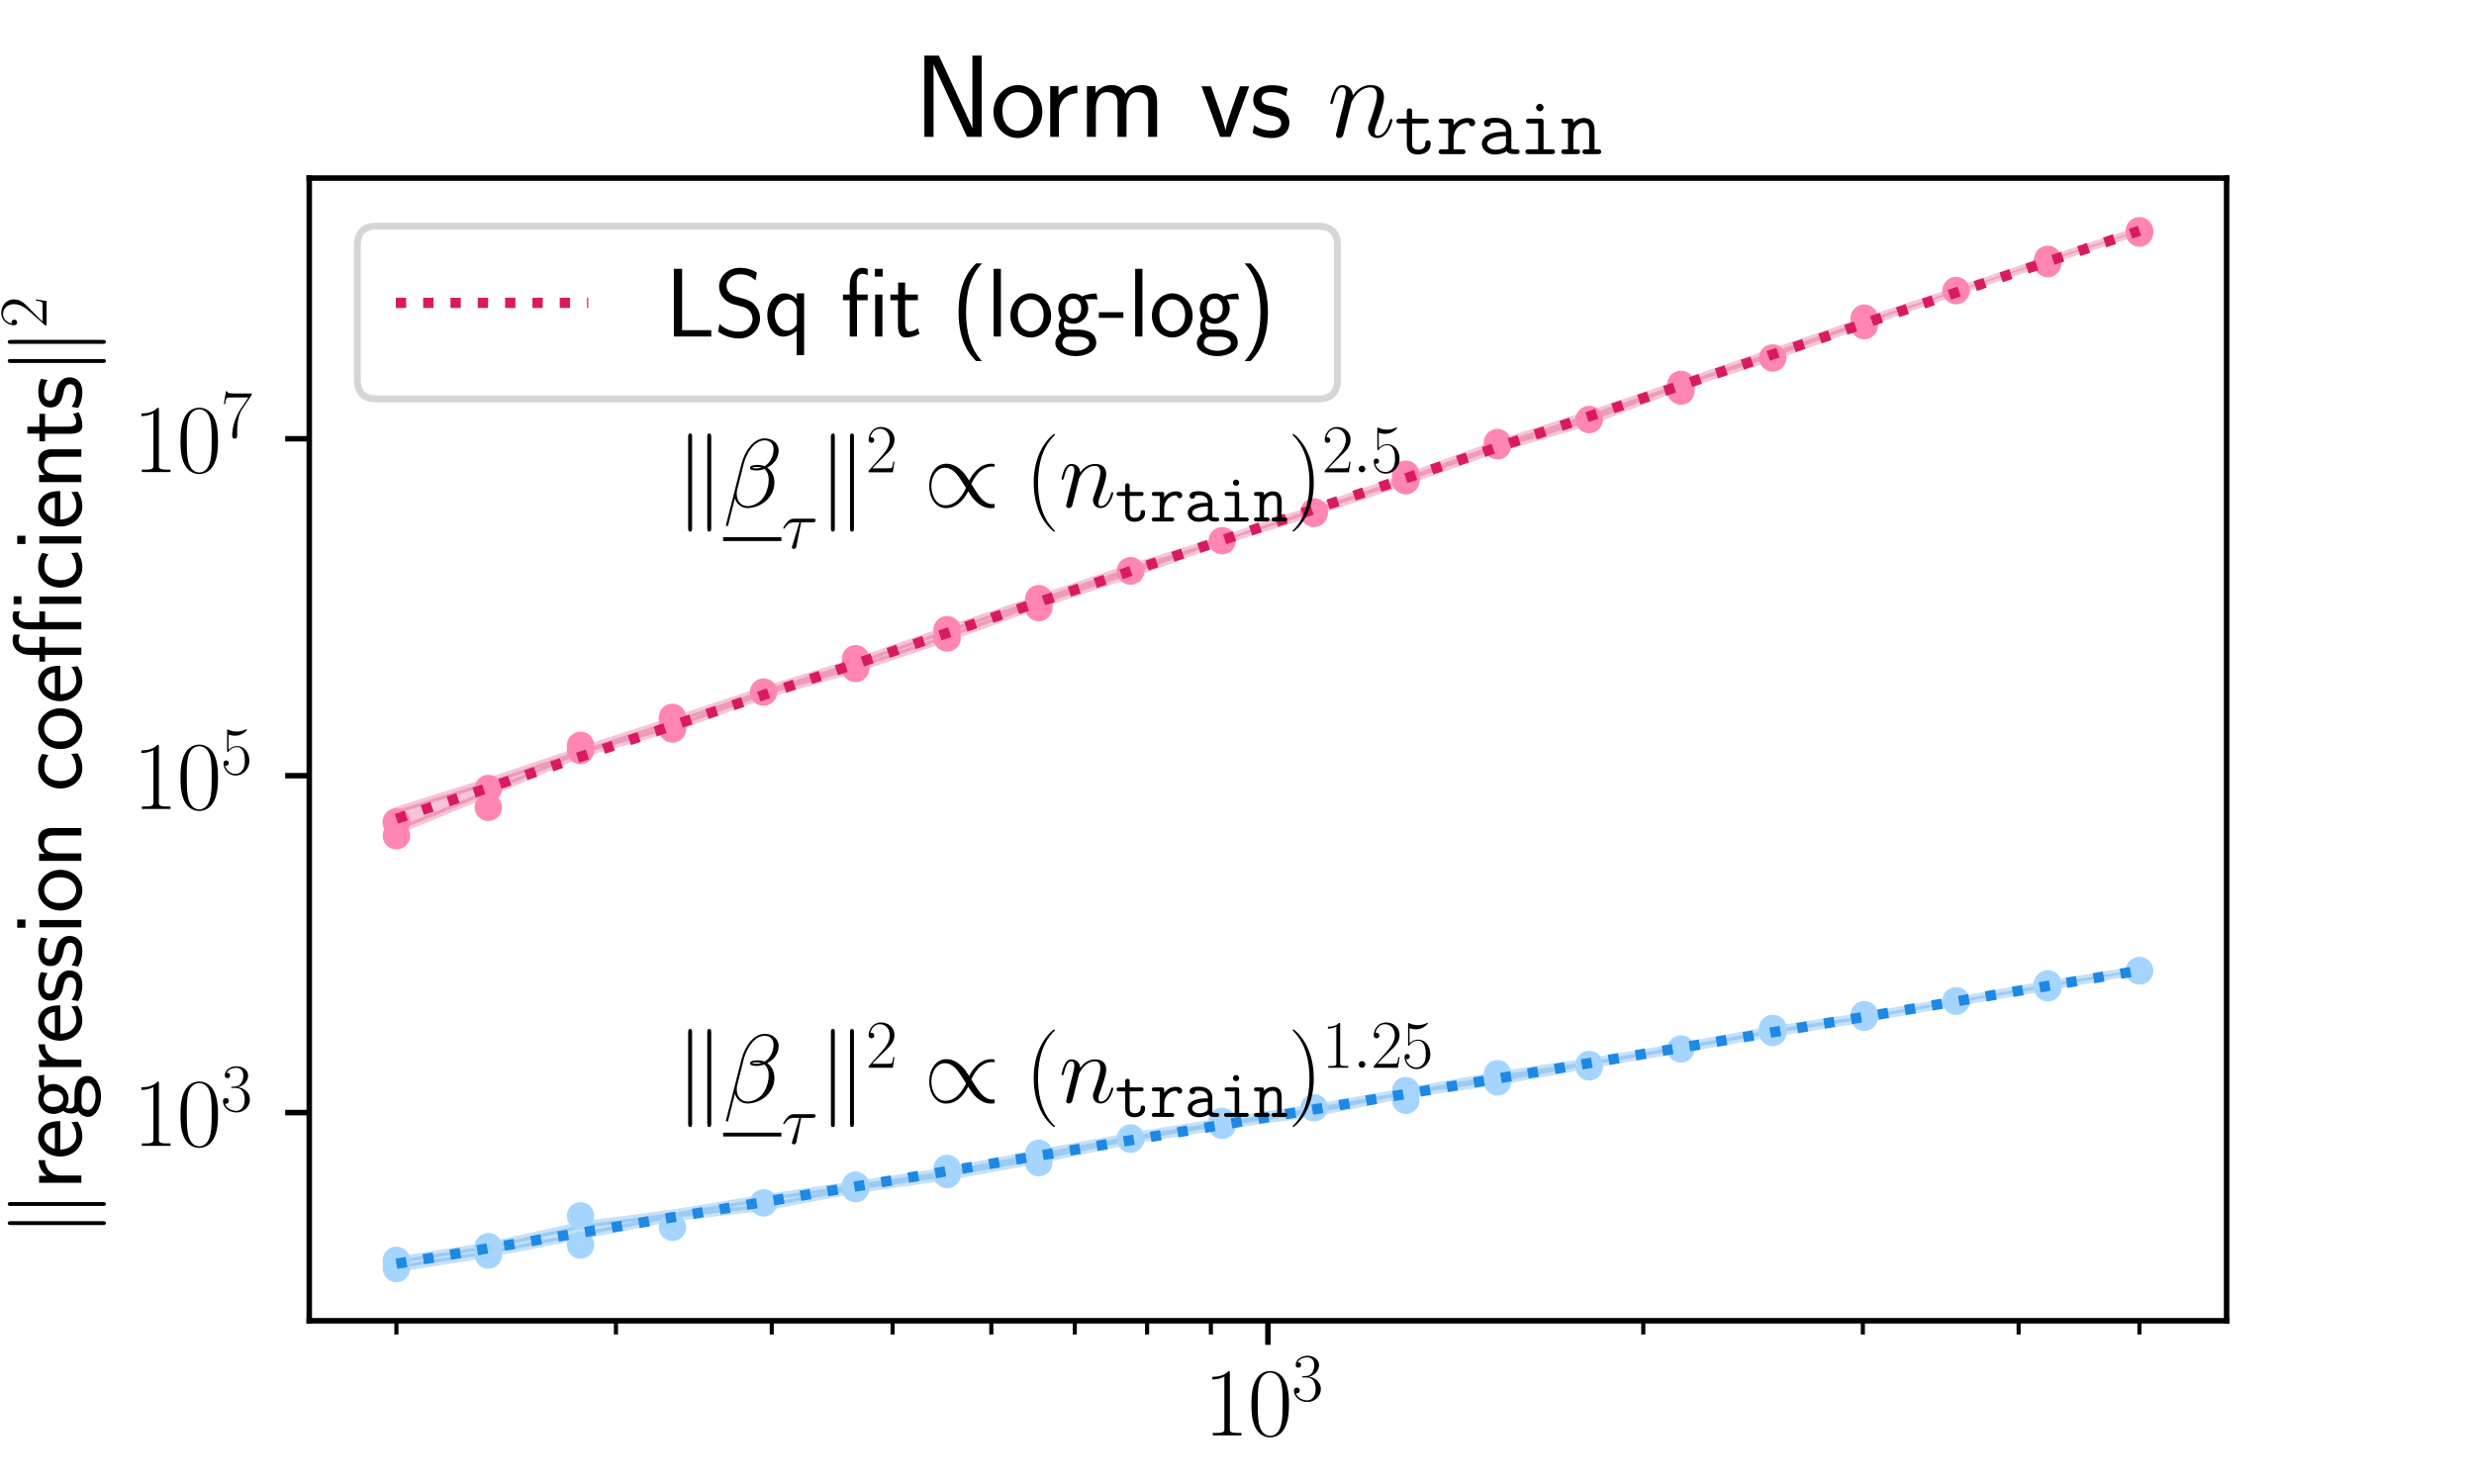 <?xml version="1.0" encoding="utf-8" standalone="no"?>
<!DOCTYPE svg PUBLIC "-//W3C//DTD SVG 1.1//EN"
  "http://www.w3.org/Graphics/SVG/1.1/DTD/svg11.dtd">
<svg xmlns:xlink="http://www.w3.org/1999/xlink" width="360pt" height="216pt" viewBox="0 0 360 216" xmlns="http://www.w3.org/2000/svg" version="1.1">
 <defs>
  <style type="text/css">*{stroke-linejoin: round; stroke-linecap: butt}</style>
 </defs>
 <g id="figure_1">
  <g id="patch_1">
   <path d="M 0 216 
L 360 216 
L 360 0 
L 0 0 
z
" style="fill: #ffffff"/>
  </g>
  <g id="axes_1">
   <g id="patch_2">
    <path d="M 45 192.24 
L 324 192.24 
L 324 25.92 
L 45 25.92 
z
" style="fill: #ffffff"/>
   </g>
   <g id="PolyCollection_1">
    <defs>
     <path id="me0d59df1c5" d="M 57.682 -32.583 
L 57.682 -31.32 
L 71.057 -33.468 
L 84.476 -36.091 
L 97.854 -38.717 
L 111.109 -40.245 
L 124.502 -42.817 
L 137.821 -44.687 
L 151.16 -47.152 
L 164.517 -49.945 
L 177.844 -52.111 
L 191.218 -53.932 
L 204.565 -56.712 
L 217.907 -58.517 
L 231.252 -60.957 
L 244.596 -63.227 
L 257.951 -65.604 
L 271.277 -67.66 
L 284.641 -70.048 
L 297.973 -72.287 
L 311.318 -74.674 
L 311.318 -74.935 
L 311.318 -74.935 
L 297.973 -72.778 
L 284.641 -70.396 
L 271.277 -68.138 
L 257.951 -66.164 
L 244.596 -63.729 
L 231.252 -61.492 
L 217.907 -59.542 
L 204.565 -57.144 
L 191.218 -54.796 
L 177.844 -52.775 
L 164.517 -50.647 
L 151.16 -48.208 
L 137.821 -45.591 
L 124.502 -43.631 
L 111.109 -41.644 
L 97.854 -39.446 
L 84.476 -37.686 
L 71.057 -34.699 
L 57.682 -32.583 
z
" style="stroke: #1e88e5; stroke-opacity: 0.25"/>
    </defs>
    <g clip-path="url(#p72afa10857)">
     <use xlink:href="#me0d59df1c5" x="0" y="216" style="fill: #1e88e5; fill-opacity: 0.25; stroke: #1e88e5; stroke-opacity: 0.25"/>
    </g>
   </g>
   <g id="PathCollection_1">
    <defs>
     <path id="med27110223" d="M 0 1.5 
C 0.398 1.5 0.779 1.342 1.061 1.061 
C 1.342 0.779 1.5 0.398 1.5 0 
C 1.5 -0.398 1.342 -0.779 1.061 -1.061 
C 0.779 -1.342 0.398 -1.5 0 -1.5 
C -0.398 -1.5 -0.779 -1.342 -1.061 -1.061 
C -1.342 -0.779 -1.5 -0.398 -1.5 0 
C -1.5 0.398 -1.342 0.779 -1.061 1.061 
C -0.779 1.342 -0.398 1.5 0 1.5 
z
" style="stroke: #a5d5ff"/>
    </defs>
    <g clip-path="url(#p72afa10857)">
     <use xlink:href="#med27110223" x="231.252" y="155.282" style="fill: #a5d5ff; stroke: #a5d5ff"/>
     <use xlink:href="#med27110223" x="177.844" y="163.562" style="fill: #a5d5ff; stroke: #a5d5ff"/>
     <use xlink:href="#med27110223" x="284.641" y="145.681" style="fill: #a5d5ff; stroke: #a5d5ff"/>
     <use xlink:href="#med27110223" x="257.951" y="149.717" style="fill: #a5d5ff; stroke: #a5d5ff"/>
     <use xlink:href="#med27110223" x="284.641" y="145.711" style="fill: #a5d5ff; stroke: #a5d5ff"/>
     <use xlink:href="#med27110223" x="297.973" y="143.222" style="fill: #a5d5ff; stroke: #a5d5ff"/>
     <use xlink:href="#med27110223" x="97.854" y="178.634" style="fill: #a5d5ff; stroke: #a5d5ff"/>
     <use xlink:href="#med27110223" x="297.973" y="143.486" style="fill: #a5d5ff; stroke: #a5d5ff"/>
     <use xlink:href="#med27110223" x="177.844" y="163.229" style="fill: #a5d5ff; stroke: #a5d5ff"/>
     <use xlink:href="#med27110223" x="124.502" y="173.014" style="fill: #a5d5ff; stroke: #a5d5ff"/>
     <use xlink:href="#med27110223" x="231.252" y="154.973" style="fill: #a5d5ff; stroke: #a5d5ff"/>
     <use xlink:href="#med27110223" x="151.16" y="169.223" style="fill: #a5d5ff; stroke: #a5d5ff"/>
     <use xlink:href="#med27110223" x="204.565" y="159.235" style="fill: #a5d5ff; stroke: #a5d5ff"/>
     <use xlink:href="#med27110223" x="204.565" y="158.912" style="fill: #a5d5ff; stroke: #a5d5ff"/>
     <use xlink:href="#med27110223" x="137.821" y="170.952" style="fill: #a5d5ff; stroke: #a5d5ff"/>
     <use xlink:href="#med27110223" x="204.565" y="160.15" style="fill: #a5d5ff; stroke: #a5d5ff"/>
     <use xlink:href="#med27110223" x="57.682" y="183.44" style="fill: #a5d5ff; stroke: #a5d5ff"/>
     <use xlink:href="#med27110223" x="297.973" y="143.754" style="fill: #a5d5ff; stroke: #a5d5ff"/>
     <use xlink:href="#med27110223" x="217.907" y="156.648" style="fill: #a5d5ff; stroke: #a5d5ff"/>
     <use xlink:href="#med27110223" x="311.318" y="141.282" style="fill: #a5d5ff; stroke: #a5d5ff"/>
     <use xlink:href="#med27110223" x="257.951" y="150.282" style="fill: #a5d5ff; stroke: #a5d5ff"/>
     <use xlink:href="#med27110223" x="271.277" y="147.688" style="fill: #a5d5ff; stroke: #a5d5ff"/>
     <use xlink:href="#med27110223" x="84.476" y="181.203" style="fill: #a5d5ff; stroke: #a5d5ff"/>
     <use xlink:href="#med27110223" x="297.973" y="143.702" style="fill: #a5d5ff; stroke: #a5d5ff"/>
     <use xlink:href="#med27110223" x="177.844" y="163.807" style="fill: #a5d5ff; stroke: #a5d5ff"/>
     <use xlink:href="#med27110223" x="164.517" y="165.628" style="fill: #a5d5ff; stroke: #a5d5ff"/>
     <use xlink:href="#med27110223" x="164.517" y="165.812" style="fill: #a5d5ff; stroke: #a5d5ff"/>
     <use xlink:href="#med27110223" x="137.821" y="170.064" style="fill: #a5d5ff; stroke: #a5d5ff"/>
     <use xlink:href="#med27110223" x="151.16" y="168.071" style="fill: #a5d5ff; stroke: #a5d5ff"/>
     <use xlink:href="#med27110223" x="71.057" y="181.455" style="fill: #a5d5ff; stroke: #a5d5ff"/>
     <use xlink:href="#med27110223" x="231.252" y="154.983" style="fill: #a5d5ff; stroke: #a5d5ff"/>
     <use xlink:href="#med27110223" x="151.16" y="168.545" style="fill: #a5d5ff; stroke: #a5d5ff"/>
     <use xlink:href="#med27110223" x="71.057" y="182.664" style="fill: #a5d5ff; stroke: #a5d5ff"/>
     <use xlink:href="#med27110223" x="124.502" y="172.519" style="fill: #a5d5ff; stroke: #a5d5ff"/>
     <use xlink:href="#med27110223" x="231.252" y="154.984" style="fill: #a5d5ff; stroke: #a5d5ff"/>
     <use xlink:href="#med27110223" x="204.565" y="158.742" style="fill: #a5d5ff; stroke: #a5d5ff"/>
     <use xlink:href="#med27110223" x="271.277" y="148.067" style="fill: #a5d5ff; stroke: #a5d5ff"/>
     <use xlink:href="#med27110223" x="217.907" y="157.465" style="fill: #a5d5ff; stroke: #a5d5ff"/>
     <use xlink:href="#med27110223" x="84.476" y="176.974" style="fill: #a5d5ff; stroke: #a5d5ff"/>
     <use xlink:href="#med27110223" x="311.318" y="141.298" style="fill: #a5d5ff; stroke: #a5d5ff"/>
     <use xlink:href="#med27110223" x="111.109" y="175.084" style="fill: #a5d5ff; stroke: #a5d5ff"/>
     <use xlink:href="#med27110223" x="191.218" y="161.236" style="fill: #a5d5ff; stroke: #a5d5ff"/>
     <use xlink:href="#med27110223" x="57.682" y="184.643" style="fill: #a5d5ff; stroke: #a5d5ff"/>
     <use xlink:href="#med27110223" x="297.973" y="143.221" style="fill: #a5d5ff; stroke: #a5d5ff"/>
     <use xlink:href="#med27110223" x="57.682" y="183.726" style="fill: #a5d5ff; stroke: #a5d5ff"/>
     <use xlink:href="#med27110223" x="151.16" y="167.872" style="fill: #a5d5ff; stroke: #a5d5ff"/>
     <use xlink:href="#med27110223" x="257.951" y="149.712" style="fill: #a5d5ff; stroke: #a5d5ff"/>
     <use xlink:href="#med27110223" x="297.973" y="143.679" style="fill: #a5d5ff; stroke: #a5d5ff"/>
     <use xlink:href="#med27110223" x="244.596" y="152.685" style="fill: #a5d5ff; stroke: #a5d5ff"/>
     <use xlink:href="#med27110223" x="217.907" y="156.29" style="fill: #a5d5ff; stroke: #a5d5ff"/>
    </g>
   </g>
   <g id="PolyCollection_2">
    <defs>
     <path id="m4fdd083ec8" d="M 57.682 -98.068 
L 57.682 -94.984 
L 71.057 -100.508 
L 84.476 -106.22 
L 97.854 -109.93 
L 111.109 -114.75 
L 124.502 -118.597 
L 137.821 -123.091 
L 151.16 -127.923 
L 164.517 -132.36 
L 177.844 -137.203 
L 191.218 -141.367 
L 204.565 -145.899 
L 217.907 -150.633 
L 231.252 -154.572 
L 244.596 -159.772 
L 257.951 -163.987 
L 271.277 -168.863 
L 284.641 -173.51 
L 297.973 -177.97 
L 311.318 -182.273 
L 311.318 -182.52 
L 311.318 -182.52 
L 297.973 -178.21 
L 284.641 -173.717 
L 271.277 -169.322 
L 257.951 -164.793 
L 244.596 -160.226 
L 231.252 -155.72 
L 217.907 -151.453 
L 204.565 -146.549 
L 191.218 -141.974 
L 177.844 -137.493 
L 164.517 -133.431 
L 151.16 -128.904 
L 137.821 -124.384 
L 124.502 -119.709 
L 111.109 -115.567 
L 97.854 -111.154 
L 84.476 -106.818 
L 71.057 -102.271 
L 57.682 -98.068 
z
" style="stroke: #d81b60; stroke-opacity: 0.25"/>
    </defs>
    <g clip-path="url(#p72afa10857)">
     <use xlink:href="#m4fdd083ec8" x="0" y="216" style="fill: #d81b60; fill-opacity: 0.25; stroke: #d81b60; stroke-opacity: 0.25"/>
    </g>
   </g>
   <g id="PathCollection_2">
    <defs>
     <path id="ma94e245348" d="M 0 1.5 
C 0.398 1.5 0.779 1.342 1.061 1.061 
C 1.342 0.779 1.5 0.398 1.5 0 
C 1.5 -0.398 1.342 -0.779 1.061 -1.061 
C 0.779 -1.342 0.398 -1.5 0 -1.5 
C -0.398 -1.5 -0.779 -1.342 -1.061 -1.061 
C -1.342 -0.779 -1.5 -0.398 -1.5 0 
C -1.5 0.398 -1.342 0.779 -1.061 1.061 
C -0.779 1.342 -0.398 1.5 0 1.5 
z
" style="stroke: #ff86b2"/>
    </defs>
    <g clip-path="url(#p72afa10857)">
     <use xlink:href="#ma94e245348" x="284.641" y="42.294" style="fill: #ff86b2; stroke: #ff86b2"/>
     <use xlink:href="#ma94e245348" x="164.517" y="83.091" style="fill: #ff86b2; stroke: #ff86b2"/>
     <use xlink:href="#ma94e245348" x="244.596" y="56.924" style="fill: #ff86b2; stroke: #ff86b2"/>
     <use xlink:href="#ma94e245348" x="271.277" y="47.074" style="fill: #ff86b2; stroke: #ff86b2"/>
     <use xlink:href="#ma94e245348" x="257.951" y="52.099" style="fill: #ff86b2; stroke: #ff86b2"/>
     <use xlink:href="#ma94e245348" x="204.565" y="69.973" style="fill: #ff86b2; stroke: #ff86b2"/>
     <use xlink:href="#ma94e245348" x="151.16" y="88.436" style="fill: #ff86b2; stroke: #ff86b2"/>
     <use xlink:href="#ma94e245348" x="271.277" y="46.938" style="fill: #ff86b2; stroke: #ff86b2"/>
     <use xlink:href="#ma94e245348" x="231.252" y="61.068" style="fill: #ff86b2; stroke: #ff86b2"/>
     <use xlink:href="#ma94e245348" x="271.277" y="46.62" style="fill: #ff86b2; stroke: #ff86b2"/>
     <use xlink:href="#ma94e245348" x="97.854" y="106.101" style="fill: #ff86b2; stroke: #ff86b2"/>
     <use xlink:href="#ma94e245348" x="191.218" y="74.723" style="fill: #ff86b2; stroke: #ff86b2"/>
     <use xlink:href="#ma94e245348" x="71.057" y="114.771" style="fill: #ff86b2; stroke: #ff86b2"/>
     <use xlink:href="#ma94e245348" x="97.854" y="105.631" style="fill: #ff86b2; stroke: #ff86b2"/>
     <use xlink:href="#ma94e245348" x="311.318" y="33.924" style="fill: #ff86b2; stroke: #ff86b2"/>
     <use xlink:href="#ma94e245348" x="164.517" y="83.102" style="fill: #ff86b2; stroke: #ff86b2"/>
     <use xlink:href="#ma94e245348" x="217.907" y="64.88" style="fill: #ff86b2; stroke: #ff86b2"/>
     <use xlink:href="#ma94e245348" x="297.973" y="37.743" style="fill: #ff86b2; stroke: #ff86b2"/>
     <use xlink:href="#ma94e245348" x="71.057" y="117.504" style="fill: #ff86b2; stroke: #ff86b2"/>
     <use xlink:href="#ma94e245348" x="204.565" y="69.279" style="fill: #ff86b2; stroke: #ff86b2"/>
     <use xlink:href="#ma94e245348" x="137.821" y="91.657" style="fill: #ff86b2; stroke: #ff86b2"/>
     <use xlink:href="#ma94e245348" x="271.277" y="47.396" style="fill: #ff86b2; stroke: #ff86b2"/>
     <use xlink:href="#ma94e245348" x="204.565" y="69.767" style="fill: #ff86b2; stroke: #ff86b2"/>
     <use xlink:href="#ma94e245348" x="151.16" y="88.075" style="fill: #ff86b2; stroke: #ff86b2"/>
     <use xlink:href="#ma94e245348" x="311.318" y="33.591" style="fill: #ff86b2; stroke: #ff86b2"/>
     <use xlink:href="#ma94e245348" x="57.682" y="119.63" style="fill: #ff86b2; stroke: #ff86b2"/>
     <use xlink:href="#ma94e245348" x="217.907" y="64.424" style="fill: #ff86b2; stroke: #ff86b2"/>
     <use xlink:href="#ma94e245348" x="271.277" y="46.301" style="fill: #ff86b2; stroke: #ff86b2"/>
     <use xlink:href="#ma94e245348" x="191.218" y="74.508" style="fill: #ff86b2; stroke: #ff86b2"/>
     <use xlink:href="#ma94e245348" x="97.854" y="104.418" style="fill: #ff86b2; stroke: #ff86b2"/>
     <use xlink:href="#ma94e245348" x="244.596" y="55.944" style="fill: #ff86b2; stroke: #ff86b2"/>
     <use xlink:href="#ma94e245348" x="271.277" y="46.877" style="fill: #ff86b2; stroke: #ff86b2"/>
     <use xlink:href="#ma94e245348" x="57.682" y="121.637" style="fill: #ff86b2; stroke: #ff86b2"/>
     <use xlink:href="#ma94e245348" x="57.682" y="119.688" style="fill: #ff86b2; stroke: #ff86b2"/>
     <use xlink:href="#ma94e245348" x="124.502" y="97.304" style="fill: #ff86b2; stroke: #ff86b2"/>
     <use xlink:href="#ma94e245348" x="137.821" y="92.856" style="fill: #ff86b2; stroke: #ff86b2"/>
     <use xlink:href="#ma94e245348" x="311.318" y="33.678" style="fill: #ff86b2; stroke: #ff86b2"/>
     <use xlink:href="#ma94e245348" x="297.973" y="38.36" style="fill: #ff86b2; stroke: #ff86b2"/>
     <use xlink:href="#ma94e245348" x="97.854" y="104.685" style="fill: #ff86b2; stroke: #ff86b2"/>
     <use xlink:href="#ma94e245348" x="204.565" y="69.027" style="fill: #ff86b2; stroke: #ff86b2"/>
     <use xlink:href="#ma94e245348" x="84.476" y="108.5" style="fill: #ff86b2; stroke: #ff86b2"/>
     <use xlink:href="#ma94e245348" x="124.502" y="95.876" style="fill: #ff86b2; stroke: #ff86b2"/>
     <use xlink:href="#ma94e245348" x="244.596" y="56.186" style="fill: #ff86b2; stroke: #ff86b2"/>
     <use xlink:href="#ma94e245348" x="124.502" y="96.299" style="fill: #ff86b2; stroke: #ff86b2"/>
     <use xlink:href="#ma94e245348" x="124.502" y="97.176" style="fill: #ff86b2; stroke: #ff86b2"/>
     <use xlink:href="#ma94e245348" x="151.16" y="87.141" style="fill: #ff86b2; stroke: #ff86b2"/>
     <use xlink:href="#ma94e245348" x="84.476" y="109.236" style="fill: #ff86b2; stroke: #ff86b2"/>
     <use xlink:href="#ma94e245348" x="297.973" y="37.999" style="fill: #ff86b2; stroke: #ff86b2"/>
     <use xlink:href="#ma94e245348" x="177.844" y="78.704" style="fill: #ff86b2; stroke: #ff86b2"/>
     <use xlink:href="#ma94e245348" x="111.109" y="100.736" style="fill: #ff86b2; stroke: #ff86b2"/>
    </g>
   </g>
   <g id="matplotlib.axis_1">
    <g id="xtick_1">
     <g id="line2d_1">
      <defs>
       <path id="m48e9d263be" d="M 0 0 
L 0 3.5 
" style="stroke: #000000; stroke-width: 0.8"/>
      </defs>
      <g>
       <use xlink:href="#m48e9d263be" x="184.5" y="192.24" style="stroke: #000000; stroke-width: 0.8"/>
      </g>
     </g>
     <g id="text_1">
      <!-- $\mathdefault{10^{3}}$ -->
      <g transform="translate(175.163 208.926) scale(0.14 -0.14)">
       <defs>
        <path id="CMR17-31" d="M 1702 4058 
C 1702 4192 1696 4192 1606 4192 
C 1357 3916 979 3827 621 3827 
C 602 3827 570 3827 563 3808 
C 557 3795 557 3782 557 3648 
C 755 3648 1088 3686 1344 3839 
L 1344 461 
C 1344 236 1331 160 781 160 
L 589 160 
L 589 0 
C 896 0 1216 0 1523 0 
C 1830 0 2150 0 2458 0 
L 2458 160 
L 2266 160 
C 1715 160 1702 230 1702 458 
L 1702 4058 
z
" transform="scale(0.016)"/>
        <path id="CMR17-30" d="M 2688 2025 
C 2688 2416 2682 3080 2413 3591 
C 2176 4039 1798 4198 1466 4198 
C 1158 4198 768 4058 525 3597 
C 269 3118 243 2524 243 2025 
C 243 1661 250 1106 448 619 
C 723 -39 1216 -128 1466 -128 
C 1760 -128 2208 -7 2470 600 
C 2662 1042 2688 1559 2688 2025 
z
M 1466 -26 
C 1056 -26 813 325 723 812 
C 653 1188 653 1738 653 2096 
C 653 2588 653 2997 736 3387 
C 858 3929 1216 4096 1466 4096 
C 1728 4096 2067 3923 2189 3400 
C 2272 3036 2278 2607 2278 2096 
C 2278 1680 2278 1169 2202 792 
C 2067 95 1690 -26 1466 -26 
z
" transform="scale(0.016)"/>
        <path id="CMR17-33" d="M 1414 2157 
C 1984 2157 2234 1662 2234 1090 
C 2234 320 1824 25 1453 25 
C 1114 25 563 194 390 693 
C 422 680 454 680 486 680 
C 640 680 755 782 755 948 
C 755 1133 614 1216 486 1216 
C 378 1216 211 1165 211 926 
C 211 335 787 -128 1466 -128 
C 2176 -128 2720 430 2720 1085 
C 2720 1707 2208 2157 1600 2227 
C 2086 2328 2554 2756 2554 3329 
C 2554 3820 2048 4179 1472 4179 
C 890 4179 378 3829 378 3329 
C 378 3110 544 3072 627 3072 
C 762 3072 877 3155 877 3321 
C 877 3486 762 3569 627 3569 
C 602 3569 570 3569 544 3557 
C 730 3959 1235 4032 1459 4032 
C 1683 4032 2106 3925 2106 3320 
C 2106 3143 2080 2828 1862 2550 
C 1670 2304 1453 2304 1242 2284 
C 1210 2284 1062 2269 1037 2269 
C 992 2263 966 2257 966 2208 
C 966 2163 973 2157 1101 2157 
L 1414 2157 
z
" transform="scale(0.016)"/>
       </defs>
       <use xlink:href="#CMR17-31" transform="scale(0.996)"/>
       <use xlink:href="#CMR17-30" transform="translate(45.69 0) scale(0.996)"/>
       <use xlink:href="#CMR17-33" transform="translate(91.381 36.154) scale(0.697)"/>
      </g>
     </g>
    </g>
    <g id="xtick_2">
     <g id="line2d_2">
      <defs>
       <path id="m2b97f85f7f" d="M 0 0 
L 0 2 
" style="stroke: #000000; stroke-width: 0.6"/>
      </defs>
      <g>
       <use xlink:href="#m2b97f85f7f" x="57.682" y="192.24" style="stroke: #000000; stroke-width: 0.6"/>
      </g>
     </g>
    </g>
    <g id="xtick_3">
     <g id="line2d_3">
      <g>
       <use xlink:href="#m2b97f85f7f" x="89.631" y="192.24" style="stroke: #000000; stroke-width: 0.6"/>
      </g>
     </g>
    </g>
    <g id="xtick_4">
     <g id="line2d_4">
      <g>
       <use xlink:href="#m2b97f85f7f" x="112.299" y="192.24" style="stroke: #000000; stroke-width: 0.6"/>
      </g>
     </g>
    </g>
    <g id="xtick_5">
     <g id="line2d_5">
      <g>
       <use xlink:href="#m2b97f85f7f" x="129.882" y="192.24" style="stroke: #000000; stroke-width: 0.6"/>
      </g>
     </g>
    </g>
    <g id="xtick_6">
     <g id="line2d_6">
      <g>
       <use xlink:href="#m2b97f85f7f" x="144.249" y="192.24" style="stroke: #000000; stroke-width: 0.6"/>
      </g>
     </g>
    </g>
    <g id="xtick_7">
     <g id="line2d_7">
      <g>
       <use xlink:href="#m2b97f85f7f" x="156.395" y="192.24" style="stroke: #000000; stroke-width: 0.6"/>
      </g>
     </g>
    </g>
    <g id="xtick_8">
     <g id="line2d_8">
      <g>
       <use xlink:href="#m2b97f85f7f" x="166.917" y="192.24" style="stroke: #000000; stroke-width: 0.6"/>
      </g>
     </g>
    </g>
    <g id="xtick_9">
     <g id="line2d_9">
      <g>
       <use xlink:href="#m2b97f85f7f" x="176.198" y="192.24" style="stroke: #000000; stroke-width: 0.6"/>
      </g>
     </g>
    </g>
    <g id="xtick_10">
     <g id="line2d_10">
      <g>
       <use xlink:href="#m2b97f85f7f" x="239.118" y="192.24" style="stroke: #000000; stroke-width: 0.6"/>
      </g>
     </g>
    </g>
    <g id="xtick_11">
     <g id="line2d_11">
      <g>
       <use xlink:href="#m2b97f85f7f" x="271.067" y="192.24" style="stroke: #000000; stroke-width: 0.6"/>
      </g>
     </g>
    </g>
    <g id="xtick_12">
     <g id="line2d_12">
      <g>
       <use xlink:href="#m2b97f85f7f" x="293.735" y="192.24" style="stroke: #000000; stroke-width: 0.6"/>
      </g>
     </g>
    </g>
    <g id="xtick_13">
     <g id="line2d_13">
      <g>
       <use xlink:href="#m2b97f85f7f" x="311.318" y="192.24" style="stroke: #000000; stroke-width: 0.6"/>
      </g>
     </g>
    </g>
    <g id="text_2">
     <!-- $n_{\mathtt{train}}$ -->
     <g transform="translate(167.61 225.324) scale(0.14 -0.14)">
      <defs>
       <path id="CMMI12-6e" d="M 1318 1871 
C 1331 1910 1491 2229 1728 2433 
C 1894 2586 2112 2689 2362 2689 
C 2618 2689 2707 2497 2707 2242 
C 2707 1878 2445 1150 2317 805 
C 2259 651 2227 568 2227 453 
C 2227 166 2426 -64 2733 -64 
C 3328 -64 3552 875 3552 913 
C 3552 945 3526 971 3488 971 
C 3430 971 3424 952 3392 843 
C 3245 319 3002 64 2752 64 
C 2688 64 2586 64 2586 269 
C 2586 429 2656 621 2694 710 
C 2822 1063 3091 1780 3091 2145 
C 3091 2528 2867 2816 2381 2816 
C 1811 2816 1510 2415 1395 2255 
C 1376 2618 1114 2816 832 2816 
C 627 2816 486 2695 378 2478 
C 262 2248 173 1865 173 1839 
C 173 1814 198 1782 243 1782 
C 294 1782 301 1788 339 1935 
C 442 2325 557 2689 813 2689 
C 960 2689 1011 2586 1011 2395 
C 1011 2254 947 2005 902 1807 
L 723 1118 
C 698 996 627 709 595 594 
C 550 428 480 128 480 96 
C 480 6 550 -64 646 -64 
C 723 -64 813 -26 864 70 
C 877 102 934 326 966 453 
L 1107 1028 
L 1318 1871 
z
" transform="scale(0.016)"/>
       <path id="CMTT12-74" d="M 1382 2381 
L 2419 2381 
C 2509 2381 2675 2381 2675 2567 
C 2675 2752 2509 2752 2419 2752 
L 1382 2752 
L 1382 3285 
C 1382 3402 1382 3552 1178 3552 
C 966 3552 966 3402 966 3285 
L 966 2752 
L 422 2752 
C 333 2752 160 2752 160 2567 
C 160 2381 326 2381 416 2381 
L 966 2381 
L 966 776 
C 966 184 1376 -32 1837 -32 
C 2182 -32 2816 139 2816 790 
C 2816 918 2816 1058 2605 1058 
C 2400 1058 2400 918 2400 785 
C 2394 403 2029 339 1882 339 
C 1382 339 1382 657 1382 809 
L 1382 2381 
z
" transform="scale(0.016)"/>
       <path id="CMTT12-72" d="M 1382 1212 
C 1382 1976 1920 2432 2464 2432 
C 2496 2432 2534 2432 2566 2425 
C 2586 2185 2765 2165 2810 2165 
C 2957 2165 3059 2275 3059 2418 
C 3059 2698 2790 2803 2470 2803 
C 2042 2803 1677 2607 1382 2241 
L 1382 2491 
C 1382 2688 1344 2752 1126 2752 
L 480 2752 
C 390 2752 224 2752 224 2567 
C 224 2381 390 2381 480 2381 
L 966 2381 
L 966 371 
L 480 371 
C 390 371 224 371 224 186 
C 224 0 390 0 480 0 
L 2054 0 
C 2144 0 2310 0 2310 186 
C 2310 371 2144 371 2054 371 
L 1382 371 
L 1382 1212 
z
" transform="scale(0.016)"/>
       <path id="CMTT12-61" d="M 2650 1816 
C 2650 2303 2285 2816 1421 2816 
C 1152 2816 531 2816 531 2380 
C 531 2210 653 2115 794 2115 
C 832 2115 1043 2115 1050 2388 
C 1050 2419 1056 2426 1190 2438 
C 1267 2445 1350 2445 1427 2445 
C 1574 2445 1792 2445 2003 2282 
C 2234 2100 2234 1916 2234 1728 
C 1856 1728 1485 1728 1088 1599 
C 768 1489 358 1256 358 816 
C 358 356 762 -32 1357 -32 
C 1562 -32 1958 0 2291 226 
C 2419 0 2739 0 2982 0 
C 3136 0 3290 0 3290 183 
C 3290 365 3123 365 3034 365 
C 2867 365 2739 378 2650 417 
L 2650 1816 
z
M 2234 851 
C 2234 704 2234 569 1971 448 
C 1747 339 1446 339 1427 339 
C 1050 339 774 544 774 806 
C 774 1184 1459 1401 2234 1401 
L 2234 851 
z
" transform="scale(0.016)"/>
       <path id="CMTT12-69" d="M 1933 3616 
C 1933 3776 1805 3904 1645 3904 
C 1485 3904 1357 3776 1357 3616 
C 1357 3456 1485 3328 1645 3328 
C 1805 3328 1933 3456 1933 3616 
z
M 832 2752 
C 742 2752 576 2752 576 2567 
C 576 2381 742 2381 832 2381 
L 1517 2381 
L 1517 371 
L 787 371 
C 698 371 525 371 525 186 
C 525 0 698 0 787 0 
L 2566 0 
C 2656 0 2822 0 2822 186 
C 2822 371 2656 371 2566 371 
L 1933 371 
L 1933 2491 
C 1933 2688 1894 2752 1677 2752 
L 832 2752 
z
" transform="scale(0.016)"/>
       <path id="CMTT12-6e" d="M 2675 1879 
C 2675 2507 2381 2803 1856 2803 
C 1421 2803 1139 2560 1030 2438 
C 1030 2666 1030 2752 774 2752 
L 352 2752 
C 262 2752 96 2752 96 2567 
C 96 2381 262 2381 352 2381 
L 614 2381 
L 614 371 
L 352 371 
C 262 371 96 371 96 186 
C 96 0 262 0 352 0 
L 1293 0 
C 1382 0 1549 0 1549 186 
C 1549 371 1382 371 1293 371 
L 1030 371 
L 1030 1533 
C 1030 2155 1466 2432 1811 2432 
C 2182 2432 2259 2219 2259 1854 
L 2259 371 
L 1997 371 
C 1907 371 1741 371 1741 186 
C 1741 0 1907 0 1997 0 
L 2938 0 
C 3027 0 3194 0 3194 186 
C 3194 371 3027 371 2938 371 
L 2675 371 
L 2675 1879 
z
" transform="scale(0.016)"/>
      </defs>
      <use xlink:href="#CMMI12-6e" transform="scale(0.996)"/>
      <use xlink:href="#CMTT12-74" transform="translate(58.23 -14.944) scale(0.697)"/>
      <use xlink:href="#CMTT12-72" transform="translate(94.116 -14.944) scale(0.697)"/>
      <use xlink:href="#CMTT12-61" transform="translate(130.002 -14.944) scale(0.697)"/>
      <use xlink:href="#CMTT12-69" transform="translate(165.888 -14.944) scale(0.697)"/>
      <use xlink:href="#CMTT12-6e" transform="translate(201.775 -14.944) scale(0.697)"/>
     </g>
    </g>
   </g>
   <g id="matplotlib.axis_2">
    <g id="ytick_1">
     <g id="line2d_14">
      <defs>
       <path id="mcf6598f8ed" d="M 0 0 
L -3.5 0 
" style="stroke: #000000; stroke-width: 0.8"/>
      </defs>
      <g>
       <use xlink:href="#mcf6598f8ed" x="45" y="161.942" style="stroke: #000000; stroke-width: 0.8"/>
      </g>
     </g>
     <g id="text_3">
      <!-- $\mathdefault{10^{3}}$ -->
      <g transform="translate(19.326 166.785) scale(0.14 -0.14)">
       <use xlink:href="#CMR17-31" transform="scale(0.996)"/>
       <use xlink:href="#CMR17-30" transform="translate(45.69 0) scale(0.996)"/>
       <use xlink:href="#CMR17-33" transform="translate(91.381 36.154) scale(0.697)"/>
      </g>
     </g>
    </g>
    <g id="ytick_2">
     <g id="line2d_15">
      <g>
       <use xlink:href="#mcf6598f8ed" x="45" y="112.904" style="stroke: #000000; stroke-width: 0.8"/>
      </g>
     </g>
     <g id="text_4">
      <!-- $\mathdefault{10^{5}}$ -->
      <g transform="translate(19.326 117.747) scale(0.14 -0.14)">
       <defs>
        <path id="CMR17-35" d="M 730 3692 
C 794 3666 1056 3584 1325 3584 
C 1920 3584 2246 3911 2432 4100 
C 2432 4157 2432 4192 2394 4192 
C 2387 4192 2374 4192 2323 4163 
C 2099 4058 1837 3973 1517 3973 
C 1325 3973 1037 3999 723 4139 
C 653 4171 640 4171 634 4171 
C 602 4171 595 4164 595 4037 
L 595 2203 
C 595 2089 595 2057 659 2057 
C 691 2057 704 2070 736 2114 
C 941 2401 1222 2522 1542 2522 
C 1766 2522 2246 2382 2246 1289 
C 2246 1085 2246 715 2054 421 
C 1894 159 1645 25 1370 25 
C 947 25 518 320 403 814 
C 429 807 480 795 506 795 
C 589 795 749 840 749 1038 
C 749 1210 627 1280 506 1280 
C 358 1280 262 1190 262 1011 
C 262 454 704 -128 1382 -128 
C 2042 -128 2669 440 2669 1264 
C 2669 2030 2170 2624 1549 2624 
C 1222 2624 947 2503 730 2274 
L 730 3692 
z
" transform="scale(0.016)"/>
       </defs>
       <use xlink:href="#CMR17-31" transform="scale(0.996)"/>
       <use xlink:href="#CMR17-30" transform="translate(45.69 0) scale(0.996)"/>
       <use xlink:href="#CMR17-35" transform="translate(91.381 36.154) scale(0.697)"/>
      </g>
     </g>
    </g>
    <g id="ytick_3">
     <g id="line2d_16">
      <g>
       <use xlink:href="#mcf6598f8ed" x="45" y="63.866" style="stroke: #000000; stroke-width: 0.8"/>
      </g>
     </g>
     <g id="text_5">
      <!-- $\mathdefault{10^{7}}$ -->
      <g transform="translate(19.326 68.709) scale(0.14 -0.14)">
       <defs>
        <path id="CMR17-37" d="M 2886 3941 
L 2886 4081 
L 1382 4081 
C 634 4081 621 4165 595 4288 
L 480 4288 
L 294 3094 
L 410 3094 
C 429 3215 474 3540 550 3661 
C 589 3712 1062 3712 1171 3712 
L 2579 3712 
L 1869 2661 
C 1395 1954 1069 999 1069 165 
C 1069 89 1069 -128 1299 -128 
C 1530 -128 1530 89 1530 171 
L 1530 465 
C 1530 1508 1709 2196 2003 2636 
L 2886 3941 
z
" transform="scale(0.016)"/>
       </defs>
       <use xlink:href="#CMR17-31" transform="scale(0.996)"/>
       <use xlink:href="#CMR17-30" transform="translate(45.69 0) scale(0.996)"/>
       <use xlink:href="#CMR17-37" transform="translate(91.381 36.154) scale(0.697)"/>
      </g>
     </g>
    </g>
    <g id="text_6">
     <!-- $\|$regression coefficients$\|^2$ -->
     <g transform="translate(11.839 180.204) rotate(-90) scale(0.14 -0.14)">
      <defs>
       <path id="CMSY10-6b" d="M 1103 4582 
C 1103 4685 1103 4800 975 4800 
C 847 4800 847 4659 847 4563 
L 847 -1363 
C 847 -1466 847 -1600 975 -1600 
C 1103 -1600 1103 -1485 1103 -1382 
L 1103 4582 
z
M 2351 4563 
C 2351 4666 2351 4800 2223 4800 
C 2095 4800 2095 4685 2095 4582 
L 2095 -1382 
C 2095 -1485 2095 -1600 2223 -1600 
C 2351 -1600 2351 -1459 2351 -1363 
L 2351 4563 
z
" transform="scale(0.016)"/>
       <path id="CMSS17-72" d="M 954 1363 
C 954 1965 1395 2368 1958 2368 
L 1958 2789 
C 1549 2789 1165 2585 934 2253 
L 934 2758 
L 480 2758 
L 480 0 
L 954 0 
L 954 1363 
z
" transform="scale(0.016)"/>
       <path id="CMSS17-65" d="M 2502 1377 
C 2502 1590 2490 2003 2285 2345 
C 2061 2713 1696 2816 1421 2816 
C 755 2816 192 2188 192 1375 
C 192 582 774 -64 1510 -64 
C 1798 -64 2150 19 2470 248 
C 2470 274 2458 414 2451 420 
C 2451 433 2432 630 2432 656 
C 2125 407 1773 325 1517 325 
C 1107 325 666 667 646 1377 
L 2502 1377 
z
M 698 1728 
C 781 2084 1062 2421 1421 2421 
C 1517 2421 1965 2421 2080 1728 
L 698 1728 
z
" transform="scale(0.016)"/>
       <path id="CMSS17-67" d="M 2848 2808 
C 2483 2808 2170 2738 1914 2617 
C 1702 2777 1485 2808 1338 2808 
C 781 2808 358 2349 358 1814 
C 358 1468 550 1207 563 1195 
C 448 1035 384 863 384 672 
C 384 448 474 289 544 200 
C 211 -3 166 -314 166 -435 
C 166 -898 749 -1280 1498 -1280 
C 2253 -1280 2835 -898 2835 -428 
C 2835 448 1856 448 1587 448 
L 1069 448 
C 973 448 717 448 717 791 
C 717 921 774 1004 781 1010 
C 877 940 1075 832 1338 832 
C 1869 832 2310 1278 2310 1827 
C 2310 2132 2170 2355 2112 2432 
L 2131 2432 
C 2150 2432 2419 2432 2515 2432 
C 2720 2432 2739 2429 2918 2419 
L 2848 2808 
z
M 1338 1182 
C 1120 1182 813 1315 813 1823 
C 813 2375 1165 2464 1331 2464 
C 1549 2464 1856 2331 1856 1823 
C 1856 1271 1504 1182 1338 1182 
z
M 1581 -10 
C 1734 -10 2381 -10 2381 -442 
C 2381 -714 1984 -929 1504 -929 
C 1018 -929 621 -720 621 -435 
C 621 -403 621 -10 1062 -10 
L 1581 -10 
z
" transform="scale(0.016)"/>
       <path id="CMSS17-73" d="M 2061 2627 
C 1683 2807 1389 2807 1197 2807 
C 742 2807 198 2648 198 2003 
C 198 1359 902 1218 1094 1179 
C 1389 1122 1715 1058 1715 740 
C 1715 337 1254 337 1171 337 
C 915 337 563 407 243 638 
L 166 210 
C 531 0 883 -64 1178 -64 
C 1965 -64 2163 416 2163 781 
C 2163 1094 1984 1305 1862 1401 
C 1651 1568 1574 1587 1050 1696 
C 960 1709 646 1779 646 2066 
C 646 2432 1050 2432 1139 2432 
C 1555 2432 1811 2303 1984 2208 
L 2061 2627 
z
" transform="scale(0.016)"/>
       <path id="CMSS17-69" d="M 979 4183 
L 442 4183 
L 442 3648 
L 979 3648 
L 979 4183 
z
M 947 2739 
L 474 2739 
L 474 0 
L 947 0 
L 947 2739 
z
" transform="scale(0.016)"/>
       <path id="CMSS17-6f" d="M 2829 1356 
C 2829 2176 2221 2816 1504 2816 
C 768 2816 173 2157 173 1356 
C 173 544 787 -64 1498 -64 
C 2227 -64 2829 563 2829 1356 
z
M 1504 337 
C 1050 337 659 709 659 1408 
C 659 2151 1114 2427 1498 2427 
C 1914 2427 2342 2126 2342 1408 
C 2342 683 1926 337 1504 337 
z
" transform="scale(0.016)"/>
       <path id="CMSS17-6e" d="M 2618 1877 
C 2618 2283 2522 2816 1798 2816 
C 1389 2816 1120 2606 941 2389 
L 941 2758 
L 474 2758 
L 474 0 
L 960 0 
L 960 1559 
C 960 1964 1114 2428 1549 2428 
C 2112 2428 2131 2048 2131 1829 
L 2131 0 
L 2618 0 
L 2618 1877 
z
" transform="scale(0.016)"/>
       <path id="CMSS17-63" d="M 2464 2541 
C 2464 2585 2170 2714 2093 2739 
C 1882 2816 1613 2816 1542 2816 
C 710 2816 211 2093 211 1363 
C 211 595 768 -64 1517 -64 
C 1946 -64 2253 76 2502 242 
L 2464 664 
C 2189 453 1869 337 1523 337 
C 1024 337 698 774 698 1369 
C 698 1831 909 2414 1549 2414 
C 1901 2414 2099 2343 2394 2145 
L 2464 2541 
z
" transform="scale(0.016)"/>
       <path id="CMSS17-e" d="M 4422 4416 
L 3910 4416 
L 3910 3906 
L 4422 3906 
L 4422 4416 
z
M 4403 2737 
L 3930 2737 
L 3930 0 
L 4403 0 
L 4403 2737 
z
M 2739 2368 
L 3437 2368 
L 3437 2737 
L 2726 2737 
L 2726 3578 
C 2726 3919 2880 4092 3085 4092 
C 3226 4092 3360 4042 3437 3992 
L 3437 4416 
C 3322 4461 3270 4480 3085 4480 
C 2605 4480 2266 3995 2266 3376 
L 2266 0 
L 2739 0 
L 2739 2368 
z
M 1075 2368 
L 1773 2368 
L 1773 2737 
L 1062 2737 
L 1062 3565 
C 1062 3995 1325 4092 1510 4092 
C 1619 4092 1773 4070 1920 3999 
L 1920 4410 
C 1754 4480 1728 4480 1510 4480 
C 986 4480 602 3999 602 3366 
L 602 2737 
L 160 2737 
L 160 2368 
L 602 2368 
L 602 0 
L 1075 0 
L 1075 2368 
z
" transform="scale(0.016)"/>
       <path id="CMSS17-74" d="M 1069 2368 
L 1901 2368 
L 1901 2737 
L 1069 2737 
L 1069 3520 
L 614 3520 
L 614 2737 
L 109 2737 
L 109 2368 
L 602 2368 
L 602 749 
C 602 384 685 -64 1107 -64 
C 1427 -64 1722 25 2003 172 
L 1901 548 
C 1747 414 1562 337 1363 337 
C 1082 337 1069 696 1069 856 
L 1069 2368 
z
" transform="scale(0.016)"/>
       <path id="CMR17-32" d="M 2669 989 
L 2554 989 
C 2490 536 2438 459 2413 420 
C 2381 369 1920 369 1830 369 
L 602 369 
C 832 619 1280 1072 1824 1597 
C 2214 1967 2669 2402 2669 3035 
C 2669 3790 2067 4224 1395 4224 
C 691 4224 262 3604 262 3030 
C 262 2780 448 2748 525 2748 
C 589 2748 781 2787 781 3010 
C 781 3207 614 3264 525 3264 
C 486 3264 448 3258 422 3245 
C 544 3790 915 4058 1306 4058 
C 1862 4058 2227 3617 2227 3035 
C 2227 2479 1901 2000 1536 1584 
L 262 146 
L 262 0 
L 2515 0 
L 2669 989 
z
" transform="scale(0.016)"/>
      </defs>
      <use xlink:href="#CMSY10-6b" transform="scale(0.996)"/>
      <use xlink:href="#CMSS17-72" transform="translate(49.813 0) scale(0.996)"/>
      <use xlink:href="#CMSS17-65" transform="translate(81.723 0) scale(0.996)"/>
      <use xlink:href="#CMSS17-67" transform="translate(123.362 0) scale(0.996)"/>
      <use xlink:href="#CMSS17-72" transform="translate(170.206 0) scale(0.996)"/>
      <use xlink:href="#CMSS17-65" transform="translate(202.115 0) scale(0.996)"/>
      <use xlink:href="#CMSS17-73" transform="translate(243.754 0) scale(0.996)"/>
      <use xlink:href="#CMSS17-73" transform="translate(279.668 0) scale(0.996)"/>
      <use xlink:href="#CMSS17-69" transform="translate(315.581 0) scale(0.996)"/>
      <use xlink:href="#CMSS17-6f" transform="translate(337.762 0) scale(0.996)"/>
      <use xlink:href="#CMSS17-6e" transform="translate(384.606 0) scale(0.996)"/>
      <use xlink:href="#CMSS17-63" transform="translate(464.04 0) scale(0.996)"/>
      <use xlink:href="#CMSS17-6f" transform="translate(505.679 0) scale(0.996)"/>
      <use xlink:href="#CMSS17-65" transform="translate(555.125 0) scale(0.996)"/>
      <use xlink:href="#CMSS17-e" transform="translate(596.763 0) scale(0.996)"/>
      <use xlink:href="#CMSS17-63" transform="translate(672.914 0) scale(0.996)"/>
      <use xlink:href="#CMSS17-69" transform="translate(714.553 0) scale(0.996)"/>
      <use xlink:href="#CMSS17-65" transform="translate(736.734 0) scale(0.996)"/>
      <use xlink:href="#CMSS17-6e" transform="translate(778.373 0) scale(0.996)"/>
      <use xlink:href="#CMSS17-74" transform="translate(826.578 0) scale(0.996)"/>
      <use xlink:href="#CMSS17-73" transform="translate(860.409 0) scale(0.996)"/>
      <use xlink:href="#CMSY10-6b" transform="translate(896.323 0) scale(0.996)"/>
      <use xlink:href="#CMR17-32" transform="translate(946.136 36.154) scale(0.697)"/>
     </g>
    </g>
   </g>
   <g id="line2d_17">
    <path d="M 57.682 183.945 
L 89.093 178.659 
L 111.491 174.89 
L 128.912 171.959 
L 143.169 169.56 
L 155.238 167.529 
L 165.702 165.769 
L 174.937 164.215 
L 183.203 162.824 
L 190.683 161.565 
L 197.515 160.416 
L 203.801 159.358 
L 209.622 158.379 
L 215.043 157.466 
L 220.115 156.613 
L 224.88 155.811 
L 229.373 155.055 
L 233.624 154.34 
L 237.657 153.661 
L 241.494 153.016 
L 245.152 152.4 
L 248.648 151.812 
L 251.996 151.249 
L 255.207 150.708 
L 258.292 150.189 
L 261.262 149.69 
L 264.123 149.208 
L 266.884 148.744 
L 269.552 148.295 
L 272.132 147.861 
L 274.63 147.44 
L 277.052 147.033 
L 279.401 146.637 
L 281.682 146.253 
L 283.9 145.88 
L 286.056 145.518 
L 288.155 145.164 
L 290.2 144.82 
L 292.193 144.485 
L 294.136 144.158 
L 296.033 143.839 
L 297.885 143.527 
L 299.695 143.223 
L 301.464 142.925 
L 303.195 142.634 
L 304.888 142.349 
L 306.545 142.07 
L 308.169 141.797 
L 309.759 141.529 
L 311.318 141.267 
" clip-path="url(#p72afa10857)" style="fill: none; stroke-dasharray: 1.5,2.475; stroke-dashoffset: 0; stroke: #1e88e5; stroke-width: 1.5"/>
   </g>
   <g id="line2d_18">
    <path d="M 57.682 119.184 
L 89.093 108.582 
L 111.491 101.023 
L 128.912 95.143 
L 143.169 90.331 
L 155.238 86.258 
L 165.702 82.726 
L 174.937 79.609 
L 183.203 76.819 
L 190.683 74.295 
L 197.515 71.989 
L 203.801 69.867 
L 209.622 67.903 
L 215.043 66.073 
L 220.115 64.361 
L 224.88 62.753 
L 229.373 61.237 
L 233.624 59.802 
L 237.657 58.441 
L 241.494 57.146 
L 245.152 55.911 
L 248.648 54.731 
L 251.996 53.601 
L 255.207 52.518 
L 258.292 51.476 
L 261.262 50.474 
L 264.123 49.508 
L 266.884 48.576 
L 269.552 47.676 
L 272.132 46.805 
L 274.63 45.962 
L 277.052 45.145 
L 279.401 44.352 
L 281.682 43.582 
L 283.9 42.834 
L 286.056 42.106 
L 288.155 41.397 
L 290.2 40.707 
L 292.193 40.035 
L 294.136 39.379 
L 296.033 38.738 
L 297.885 38.113 
L 299.695 37.502 
L 301.464 36.905 
L 303.195 36.321 
L 304.888 35.75 
L 306.545 35.191 
L 308.169 34.643 
L 309.759 34.106 
L 311.318 33.58 
" clip-path="url(#p72afa10857)" style="fill: none; stroke-dasharray: 1.5,2.475; stroke-dashoffset: 0; stroke: #d81b60; stroke-width: 1.5"/>
   </g>
   <g id="patch_3">
    <path d="M 45 192.24 
L 45 25.92 
" style="fill: none; stroke: #000000; stroke-width: 0.8; stroke-linejoin: miter; stroke-linecap: square"/>
   </g>
   <g id="patch_4">
    <path d="M 324 192.24 
L 324 25.92 
" style="fill: none; stroke: #000000; stroke-width: 0.8; stroke-linejoin: miter; stroke-linecap: square"/>
   </g>
   <g id="patch_5">
    <path d="M 45 192.24 
L 324 192.24 
" style="fill: none; stroke: #000000; stroke-width: 0.8; stroke-linejoin: miter; stroke-linecap: square"/>
   </g>
   <g id="patch_6">
    <path d="M 45 25.92 
L 324 25.92 
" style="fill: none; stroke: #000000; stroke-width: 0.8; stroke-linejoin: miter; stroke-linecap: square"/>
   </g>
   <g id="text_7">
    <!-- $\|\underline{\beta}_{\tau}\|^2 \propto(n_{\mathtt{train}})^{1.25}$ -->
    <g transform="translate(98.248 160.476) scale(0.14 -0.14)">
     <defs>
      <path id="CMMI12-c" d="M 3622 3701 
C 3622 4081 3296 4480 2714 4480 
C 1888 4480 1363 3477 1197 2816 
L 186 -1172 
C 173 -1223 211 -1236 243 -1236 
C 288 -1236 320 -1230 326 -1198 
L 774 586 
C 838 229 1190 -64 1568 -64 
C 2483 -64 3347 650 3347 1599 
C 3347 1841 3290 2083 3155 2287 
C 3078 2408 2982 2497 2880 2574 
C 3341 2815 3622 3200 3622 3701 
z
M 2509 2580 
C 2406 2542 2304 2529 2182 2529 
C 2093 2529 2010 2523 1894 2561 
C 1958 2606 2054 2618 2189 2618 
C 2304 2618 2419 2606 2509 2580 
z
M 3290 3758 
C 3290 3410 3117 2903 2701 2669 
C 2579 2718 2413 2752 2272 2752 
C 2138 2752 1754 2752 1754 2555 
C 1754 2389 2106 2389 2214 2389 
C 2381 2389 2528 2432 2682 2484 
C 2886 2318 2976 2101 2976 1783 
C 2976 1413 2874 1115 2752 841 
C 2541 369 2042 64 1600 64 
C 1133 64 890 432 890 864 
C 890 922 890 1005 915 1099 
L 1331 2771 
C 1542 3603 2080 4353 2701 4353 
C 3162 4353 3290 4036 3290 3758 
z
" transform="scale(0.016)"/>
      <path id="CMMI12-1c" d="M 1837 2408 
L 2899 2408 
C 2982 2408 3194 2408 3194 2612 
C 3194 2752 3072 2752 2957 2752 
L 1197 2752 
C 1050 2752 832 2752 538 2440 
C 371 2255 166 1917 166 1879 
C 166 1841 198 1828 237 1828 
C 282 1828 288 1847 320 1885 
C 653 2408 986 2408 1146 2408 
L 1677 2408 
L 1011 223 
C 979 127 979 114 979 95 
C 979 25 1024 -64 1152 -64 
C 1350 -64 1382 108 1402 203 
L 1837 2408 
z
" transform="scale(0.016)"/>
      <path id="CMSY10-2f" d="M 4621 205 
C 4595 205 4493 192 4474 192 
C 3968 192 3629 691 3411 1024 
C 3347 1133 3174 1395 3104 1504 
C 3258 1850 3686 2643 4448 2643 
C 4493 2643 4550 2643 4621 2624 
C 4621 2790 4614 2797 4602 2810 
C 4557 2822 4461 2829 4403 2829 
C 3590 2829 3117 2048 2963 1728 
C 2707 2118 2618 2259 2381 2458 
C 1990 2797 1638 2829 1478 2829 
C 768 2829 358 2112 358 1376 
C 358 659 755 -70 1459 -70 
C 2272 -70 2746 710 2899 1030 
C 3155 640 3245 499 3482 301 
C 3872 -38 4224 -70 4384 -70 
C 4461 -70 4563 -58 4621 -44 
L 4621 205 
z
M 2758 1254 
C 2605 909 2176 115 1414 115 
C 794 115 499 794 499 1376 
C 499 2010 858 2566 1389 2566 
C 1894 2566 2234 2067 2451 1734 
C 2515 1626 2688 1363 2758 1254 
z
" transform="scale(0.016)"/>
      <path id="CMR17-28" d="M 1958 -1561 
C 1958 -1555 1958 -1542 1939 -1523 
C 1645 -1224 858 -407 858 1581 
C 858 3569 1632 4379 1946 4697 
C 1946 4704 1958 4717 1958 4736 
C 1958 4755 1939 4768 1914 4768 
C 1843 4768 1299 4296 986 3594 
C 666 2887 576 2199 576 1588 
C 576 1128 621 351 1005 -471 
C 1312 -1135 1837 -1600 1914 -1600 
C 1946 -1600 1958 -1587 1958 -1561 
z
" transform="scale(0.016)"/>
      <path id="CMR17-29" d="M 1683 1581 
C 1683 2040 1638 2817 1254 3639 
C 947 4303 422 4768 346 4768 
C 326 4768 301 4761 301 4729 
C 301 4717 307 4710 314 4697 
C 621 4378 1402 3568 1402 1584 
C 1402 -407 627 -1217 314 -1537 
C 307 -1549 301 -1556 301 -1568 
C 301 -1600 326 -1600 346 -1600 
C 416 -1600 960 -1128 1274 -426 
C 1594 281 1683 969 1683 1581 
z
" transform="scale(0.016)"/>
      <path id="CMMI12-3a" d="M 1178 307 
C 1178 492 1024 619 870 619 
C 685 619 557 466 557 313 
C 557 128 710 0 864 0 
C 1050 0 1178 153 1178 307 
z
" transform="scale(0.016)"/>
     </defs>
     <use xlink:href="#CMSY10-6b" transform="scale(0.996)"/>
     <use xlink:href="#CMMI12-c" transform="translate(49.813 0) scale(0.996)"/>
     <use xlink:href="#CMMI12-1c" transform="translate(110.407 -42.783) scale(0.697)"/>
     <use xlink:href="#CMSY10-6b" transform="translate(148.349 0) scale(0.996)"/>
     <use xlink:href="#CMR17-32" transform="translate(198.163 36.154) scale(0.697)"/>
     <use xlink:href="#CMSY10-2f" transform="translate(258.318 0) scale(0.996)"/>
     <use xlink:href="#CMR17-28" transform="translate(363.479 0) scale(0.996)"/>
     <use xlink:href="#CMMI12-6e" transform="translate(398.76 0) scale(0.996)"/>
     <use xlink:href="#CMTT12-74" transform="translate(456.99 -14.944) scale(0.697)"/>
     <use xlink:href="#CMTT12-72" transform="translate(492.876 -14.944) scale(0.697)"/>
     <use xlink:href="#CMTT12-61" transform="translate(528.762 -14.944) scale(0.697)"/>
     <use xlink:href="#CMTT12-69" transform="translate(564.649 -14.944) scale(0.697)"/>
     <use xlink:href="#CMTT12-6e" transform="translate(600.535 -14.944) scale(0.697)"/>
     <use xlink:href="#CMR17-29" transform="translate(636.919 0) scale(0.996)"/>
     <use xlink:href="#CMR17-31" transform="translate(672.2 36.154) scale(0.697)"/>
     <use xlink:href="#CMMI12-3a" transform="translate(704.183 36.154) scale(0.697)"/>
     <use xlink:href="#CMR17-32" transform="translate(723.151 36.154) scale(0.697)"/>
     <use xlink:href="#CMR17-35" transform="translate(755.134 36.154) scale(0.697)"/>
     <path d="M 49.813 -35.312 
L 110.407 -35.312 
L 110.407 -31.327 
L 49.813 -31.327 
L 49.813 -35.312 
z
"/>
    </g>
   </g>
   <g id="text_8">
    <!-- $\|\underline{\beta}_{\tau}\|^2 \propto(n_{\mathtt{train}})^{2.5}$ -->
    <g transform="translate(98.248 73.806) scale(0.14 -0.14)">
     <use xlink:href="#CMSY10-6b" transform="scale(0.996)"/>
     <use xlink:href="#CMMI12-c" transform="translate(49.813 0) scale(0.996)"/>
     <use xlink:href="#CMMI12-1c" transform="translate(110.407 -42.783) scale(0.697)"/>
     <use xlink:href="#CMSY10-6b" transform="translate(148.349 0) scale(0.996)"/>
     <use xlink:href="#CMR17-32" transform="translate(198.163 36.154) scale(0.697)"/>
     <use xlink:href="#CMSY10-2f" transform="translate(258.318 0) scale(0.996)"/>
     <use xlink:href="#CMR17-28" transform="translate(363.479 0) scale(0.996)"/>
     <use xlink:href="#CMMI12-6e" transform="translate(398.76 0) scale(0.996)"/>
     <use xlink:href="#CMTT12-74" transform="translate(456.99 -14.944) scale(0.697)"/>
     <use xlink:href="#CMTT12-72" transform="translate(492.876 -14.944) scale(0.697)"/>
     <use xlink:href="#CMTT12-61" transform="translate(528.762 -14.944) scale(0.697)"/>
     <use xlink:href="#CMTT12-69" transform="translate(564.649 -14.944) scale(0.697)"/>
     <use xlink:href="#CMTT12-6e" transform="translate(600.535 -14.944) scale(0.697)"/>
     <use xlink:href="#CMR17-29" transform="translate(636.919 0) scale(0.996)"/>
     <use xlink:href="#CMR17-32" transform="translate(672.2 36.154) scale(0.697)"/>
     <use xlink:href="#CMMI12-3a" transform="translate(704.183 36.154) scale(0.697)"/>
     <use xlink:href="#CMR17-35" transform="translate(723.151 36.154) scale(0.697)"/>
     <path d="M 49.813 -35.312 
L 110.407 -35.312 
L 110.407 -31.327 
L 49.813 -31.327 
L 49.813 -35.312 
z
"/>
    </g>
   </g>
   <g id="text_9">
    <!-- Norm vs $n_{\mathtt{train}}$ -->
    <g transform="translate(133.002 19.92) scale(0.168 -0.168)">
     <defs>
      <path id="CMSS17-4e" d="M 1466 4180 
L 1350 4416 
L 563 4416 
L 563 0 
L 1062 0 
L 1062 3926 
L 1069 3932 
C 1114 3817 1139 3760 1402 3194 
L 2771 236 
L 2886 0 
L 3674 0 
L 3674 4416 
L 3174 4416 
L 3174 490 
L 3168 483 
C 3123 598 3098 655 2835 1221 
L 1466 4180 
z
" transform="scale(0.016)"/>
      <path id="CMSS17-6d" d="M 4288 1877 
C 4288 2308 4179 2816 3462 2816 
C 2982 2816 2694 2516 2566 2331 
C 2451 2670 2182 2816 1798 2816 
C 1363 2816 1088 2568 941 2389 
L 941 2758 
L 474 2758 
L 474 0 
L 960 0 
L 960 1559 
C 960 1939 1101 2428 1555 2428 
C 2138 2428 2138 2016 2138 1829 
L 2138 0 
L 2624 0 
L 2624 1559 
C 2624 1939 2765 2428 3219 2428 
C 3802 2428 3802 2016 3802 1829 
L 3802 0 
L 4288 0 
L 4288 1877 
z
" transform="scale(0.016)"/>
      <path id="CMSS17-76" d="M 2675 2752 
L 2176 2752 
L 1747 1556 
C 1613 1165 1421 627 1389 352 
L 1382 352 
C 1370 468 1318 634 1286 749 
C 1248 890 1197 1056 1158 1172 
L 595 2752 
L 83 2752 
L 1094 0 
L 1664 0 
L 2675 2752 
z
" transform="scale(0.016)"/>
     </defs>
     <use xlink:href="#CMSS17-4e" transform="scale(0.996)"/>
     <use xlink:href="#CMSS17-6f" transform="translate(66.062 0) scale(0.996)"/>
     <use xlink:href="#CMSS17-72" transform="translate(110.303 0) scale(0.996)"/>
     <use xlink:href="#CMSS17-6d" transform="translate(142.212 0) scale(0.996)"/>
     <use xlink:href="#CMSS17-76" transform="translate(247.671 0) scale(0.996)"/>
     <use xlink:href="#CMSS17-73" transform="translate(290.671 0) scale(0.996)"/>
     <use xlink:href="#CMMI12-6e" transform="translate(357.814 0) scale(0.996)"/>
     <use xlink:href="#CMTT12-74" transform="translate(416.044 -14.944) scale(0.697)"/>
     <use xlink:href="#CMTT12-72" transform="translate(451.93 -14.944) scale(0.697)"/>
     <use xlink:href="#CMTT12-61" transform="translate(487.816 -14.944) scale(0.697)"/>
     <use xlink:href="#CMTT12-69" transform="translate(523.702 -14.944) scale(0.697)"/>
     <use xlink:href="#CMTT12-6e" transform="translate(559.588 -14.944) scale(0.697)"/>
    </g>
   </g>
   <g id="legend_1">
    <g id="patch_7">
     <path d="M 54.8 58.068 
L 191.817 58.068 
Q 194.617 58.068 194.617 55.268 
L 194.617 35.72 
Q 194.617 32.92 191.817 32.92 
L 54.8 32.92 
Q 52 32.92 52 35.72 
L 52 55.268 
Q 52 58.068 54.8 58.068 
z
" style="fill: #ffffff; opacity: 0.8; stroke: #cccccc; stroke-linejoin: miter"/>
    </g>
    <g id="line2d_19">
     <path d="M 57.6 44.081 
L 71.6 44.081 
L 85.6 44.081 
" style="fill: none; stroke-dasharray: 1.5,2.475; stroke-dashoffset: 0; stroke: #d81b60; stroke-width: 1.5"/>
    </g>
    <g id="text_10">
     <!-- LSq fit (log-log) -->
     <g transform="translate(96.8 48.981) scale(0.14 -0.14)">
      <defs>
       <path id="CMSS17-4c" d="M 1670 414 
C 1594 414 1517 414 1440 414 
L 1101 414 
L 1101 4416 
L 563 4416 
L 563 0 
L 3002 0 
L 3002 414 
L 1670 414 
z
" transform="scale(0.016)"/>
       <path id="CMSS17-53" d="M 2797 4169 
C 2515 4334 2208 4480 1690 4480 
C 864 4480 333 3879 333 3266 
C 333 3025 403 2753 653 2475 
C 902 2196 1184 2121 1542 2033 
C 1690 1994 1939 1924 1984 1906 
C 2342 1767 2515 1444 2515 1140 
C 2515 742 2202 318 1645 318 
C 1453 318 890 318 358 819 
L 269 318 
C 794 -64 1363 -128 1651 -128 
C 2438 -128 3002 488 3002 1186 
C 3002 1440 2925 1763 2656 2061 
C 2394 2347 2163 2410 1638 2549 
C 1338 2626 1146 2677 986 2873 
C 877 3013 819 3146 819 3317 
C 819 3673 1126 4060 1690 4060 
C 1971 4060 2336 4002 2707 3660 
L 2797 4169 
z
" transform="scale(0.016)"/>
       <path id="CMSS17-71" d="M 2611 2816 
L 2138 2816 
L 2138 2428 
C 2112 2460 1818 2816 1318 2816 
C 736 2816 211 2228 211 1399 
C 211 633 653 -5 1229 -5 
C 1498 -5 1837 91 2125 365 
L 2125 -1216 
L 2611 -1216 
L 2611 2816 
z
M 2138 914 
C 2138 832 2138 718 1939 554 
C 1888 510 1747 384 1504 384 
C 1050 384 698 850 698 1399 
C 698 2011 1126 2415 1562 2415 
C 1926 2415 2138 2061 2138 1797 
L 2138 914 
z
" transform="scale(0.016)"/>
       <path id="CMSS17-c" d="M 2752 4416 
L 2240 4416 
L 2240 3906 
L 2752 3906 
L 2752 4416 
z
M 2733 2737 
L 2259 2737 
L 2259 0 
L 2733 0 
L 2733 2737 
z
M 1075 2368 
L 1773 2368 
L 1773 2737 
L 1062 2737 
L 1062 3578 
C 1062 3919 1216 4092 1421 4092 
C 1542 4092 1664 4056 1773 3992 
L 1773 4410 
C 1722 4428 1574 4480 1421 4480 
C 941 4480 602 3993 602 3372 
L 602 2737 
L 160 2737 
L 160 2368 
L 602 2368 
L 602 0 
L 1075 0 
L 1075 2368 
z
" transform="scale(0.016)"/>
       <path id="CMSS17-28" d="M 1613 4768 
C 1267 4417 474 3601 474 1588 
C 474 -433 1267 -1243 1613 -1600 
L 2003 -1600 
C 1216 -784 960 357 960 1581 
C 960 2798 1203 3946 2003 4768 
L 1613 4768 
z
" transform="scale(0.016)"/>
       <path id="CMSS17-6c" d="M 947 4416 
L 474 4416 
L 474 0 
L 947 0 
L 947 4416 
z
" transform="scale(0.016)"/>
       <path id="CMSS17-2d" d="M 1664 1216 
L 1664 1585 
L 64 1585 
L 64 1216 
L 1664 1216 
z
" transform="scale(0.016)"/>
       <path id="CMSS17-29" d="M 723 -1600 
C 1069 -1249 1862 -433 1862 1581 
C 1862 3601 1069 4411 723 4768 
L 333 4768 
C 1120 3952 1376 2811 1376 1588 
C 1376 370 1133 -778 333 -1600 
L 723 -1600 
z
" transform="scale(0.016)"/>
      </defs>
      <use xlink:href="#CMSS17-4c" transform="scale(0.996)"/>
      <use xlink:href="#CMSS17-53" transform="translate(50.687 0) scale(0.996)"/>
      <use xlink:href="#CMSS17-71" transform="translate(102.736 0) scale(0.996)"/>
      <use xlink:href="#CMSS17-c" transform="translate(182.17 0) scale(0.996)"/>
      <use xlink:href="#CMSS17-74" transform="translate(232.296 0) scale(0.996)"/>
      <use xlink:href="#CMSS17-28" transform="translate(297.357 0) scale(0.996)"/>
      <use xlink:href="#CMSS17-6c" transform="translate(333.791 0) scale(0.996)"/>
      <use xlink:href="#CMSS17-6f" transform="translate(355.972 0) scale(0.996)"/>
      <use xlink:href="#CMSS17-67" transform="translate(402.815 0) scale(0.996)"/>
      <use xlink:href="#CMSS17-2d" transform="translate(449.659 0) scale(0.996)"/>
      <use xlink:href="#CMSS17-6c" transform="translate(480.888 0) scale(0.996)"/>
      <use xlink:href="#CMSS17-6f" transform="translate(503.069 0) scale(0.996)"/>
      <use xlink:href="#CMSS17-67" transform="translate(549.912 0) scale(0.996)"/>
      <use xlink:href="#CMSS17-29" transform="translate(596.756 0) scale(0.996)"/>
     </g>
    </g>
   </g>
  </g>
 </g>
 <defs>
  <clipPath id="p72afa10857">
   <rect x="45" y="25.92" width="279" height="166.32"/>
  </clipPath>
 </defs>
</svg>
